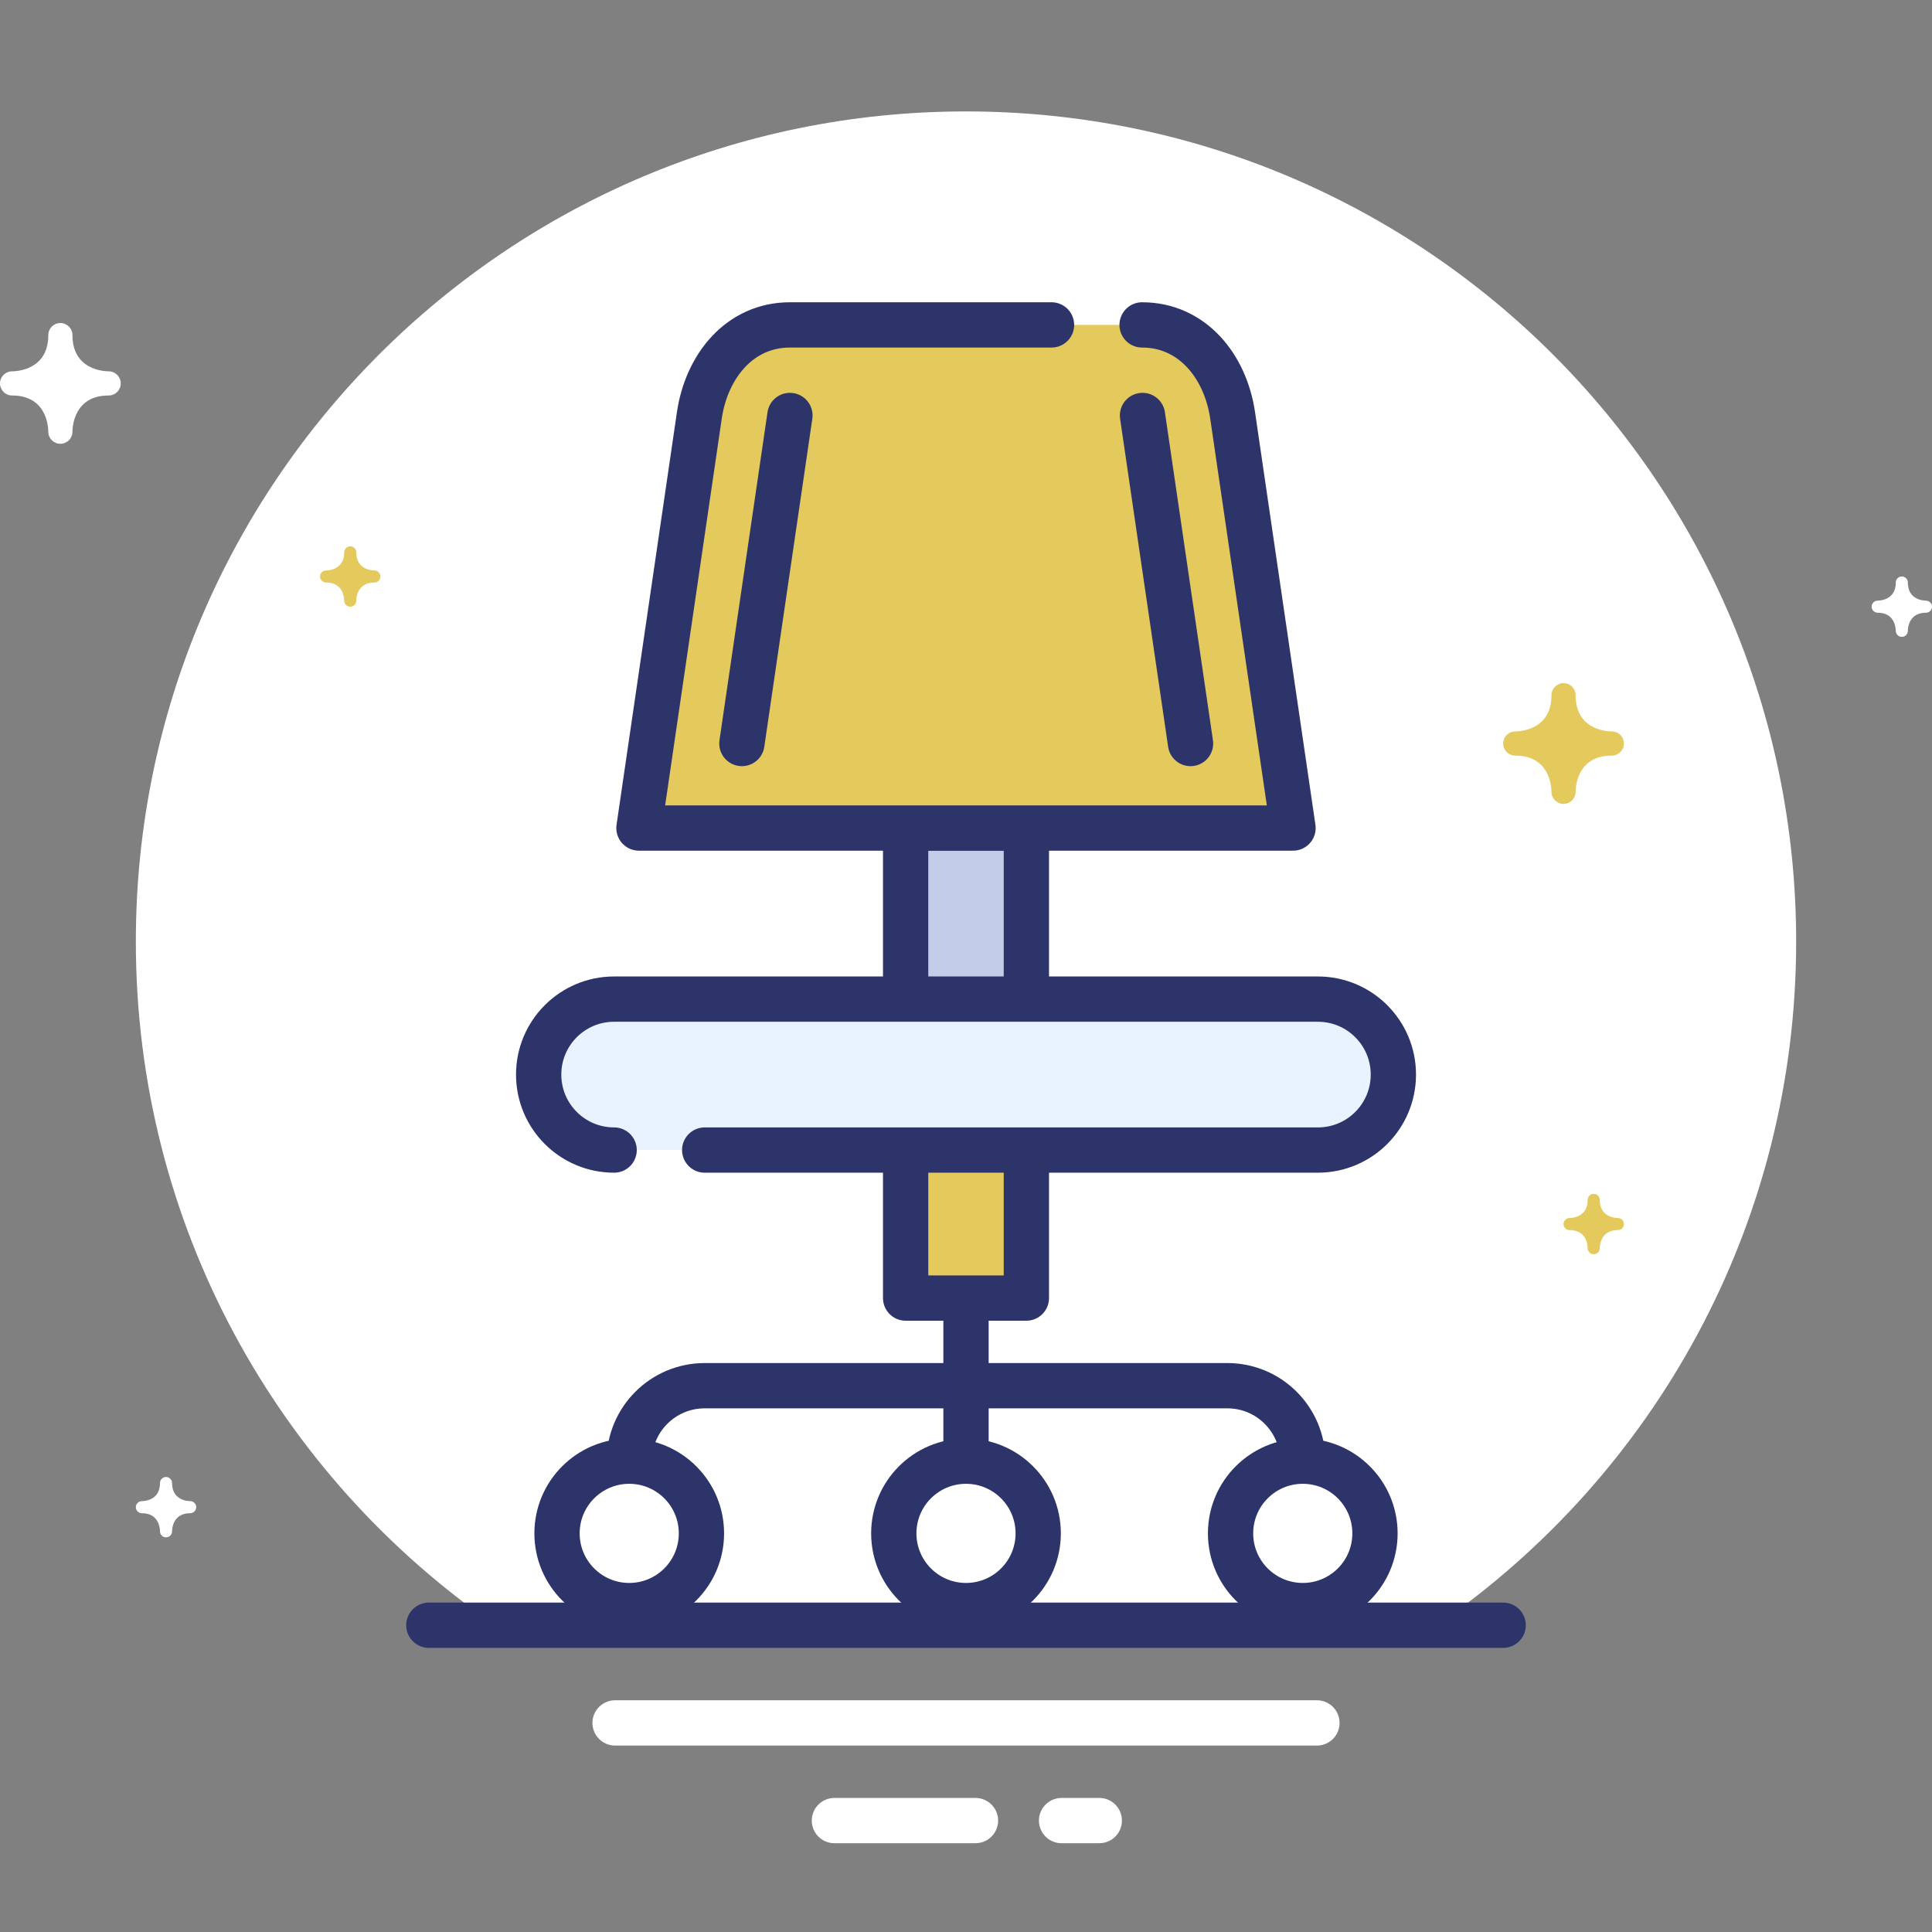 <?xml version="1.0" encoding="utf-8"?>
<!-- Generator: Adobe Illustrator 17.0.0, SVG Export Plug-In . SVG Version: 6.00 Build 0)  -->
<!DOCTYPE svg PUBLIC "-//W3C//DTD SVG 1.1//EN" "http://www.w3.org/Graphics/SVG/1.1/DTD/svg11.dtd">
<svg version="1.1" xmlns="http://www.w3.org/2000/svg" xmlns:xlink="http://www.w3.org/1999/xlink" x="0px" y="0px" width="64px"
	 height="64px" viewBox="0 0 64 64" enable-background="new 0 0 64 64" xml:space="preserve">
<rect x="0" y="0" width="64" height="64" fill="#808080" stroke="none"/>
<g id="Layer_4">
</g>
<g id="Layer_3">
</g>
<g id="Layer_2">
</g>
<g id="Layer_1">
</g>
<g id="Layer_5">
	<g>
		<g>
			<path fill="#FFFFFF" d="M59.5,31.191c0-15.188-12.312-27.5-27.5-27.5S4.5,16.003,4.5,31.191c0,9.396,4.715,17.687,11.905,22.647
				h31.191C54.785,48.878,59.5,40.587,59.5,31.191z"/>
		</g>
		
			<line fill="none" stroke="#2D346A" stroke-width="1.5" stroke-linecap="round" stroke-miterlimit="10" x1="14.206" y1="53.838" x2="49.794" y2="53.838"/>
		
			<line fill="none" stroke="#FFFFFF" stroke-width="1.5" stroke-linecap="round" stroke-linejoin="round" stroke-miterlimit="10" x1="20.375" y1="57.074" x2="43.625" y2="57.074"/>
		
			<line fill="none" stroke="#FFFFFF" stroke-width="1.5" stroke-linecap="round" stroke-linejoin="round" stroke-miterlimit="10" x1="27.641" y1="60.309" x2="32.314" y2="60.309"/>
		
			<line fill="none" stroke="#FFFFFF" stroke-width="1.5" stroke-linecap="round" stroke-linejoin="round" stroke-miterlimit="10" x1="35.166" y1="60.309" x2="36.415" y2="60.309"/>
	</g>
	<g>
		<g>
			
				<path fill="none" stroke="#2D346A" stroke-width="1.5" stroke-linecap="round" stroke-linejoin="round" stroke-miterlimit="10" d="
				M20.844,48.403L20.844,48.403c0-1.381,1.119-2.5,2.5-2.5h17.313c1.381,0,2.5,1.119,2.5,2.5l0,0"/>
			
				<circle fill="#FFFFFF" stroke="#2D346A" stroke-width="1.5" stroke-linecap="round" stroke-linejoin="round" stroke-miterlimit="10" cx="20.844" cy="50.795" r="2.392"/>
			
				<circle fill="#FFFFFF" stroke="#2D346A" stroke-width="1.5" stroke-linecap="round" stroke-linejoin="round" stroke-miterlimit="10" cx="43.156" cy="50.795" r="2.392"/>
			
				<circle fill="#FFFFFF" stroke="#2D346A" stroke-width="1.5" stroke-linecap="round" stroke-linejoin="round" stroke-miterlimit="10" cx="32" cy="50.795" r="2.392"/>
			
				<line fill="none" stroke="#2D346A" stroke-width="1.5" stroke-linejoin="round" stroke-miterlimit="10" x1="32" y1="43" x2="32" y2="48.403"/>
		</g>
		
			<polyline fill="#E4C95C" stroke="#2D346A" stroke-width="1.5" stroke-linecap="round" stroke-linejoin="round" stroke-miterlimit="10" points="
			30,38.097 30,43 34,43 34,38.097 		"/>
		
			<polyline fill="#C3CCE9" stroke="#2D346A" stroke-width="1.5" stroke-linecap="round" stroke-linejoin="round" stroke-miterlimit="10" points="
			34,33.097 34,27.43 30,27.43 30,33.097 		"/>
		
			<path fill="#E4C95C" stroke="#2D346A" stroke-width="1.5" stroke-linecap="round" stroke-linejoin="round" stroke-miterlimit="10" d="
			M34.833,10.763h-8.667c-1.657,0-2.76,1.361-3,3c-2,13.667-2,13.667-2,13.667h21.667c0,0,0,0-2-13.667c-0.24-1.639-1.343-3-3-3"/>
		
			<line fill="#E4C95C" stroke="#2D346A" stroke-width="1.5" stroke-linecap="round" stroke-linejoin="round" stroke-miterlimit="10" x1="26.167" y1="13.763" x2="24.576" y2="24.63"/>
		
			<line fill="#E4C95C" stroke="#2D346A" stroke-width="1.5" stroke-linecap="round" stroke-linejoin="round" stroke-miterlimit="10" x1="37.847" y1="13.763" x2="39.438" y2="24.63"/>
		
			<path fill="#E8F3FF" stroke="#2D346A" stroke-width="1.5" stroke-linecap="round" stroke-linejoin="round" stroke-miterlimit="10" d="
			M20.344,38.097c-1.381,0-2.5-1.119-2.5-2.5l0,0c0-1.381,1.119-2.5,2.5-2.5h23.313c1.381,0,2.5,1.119,2.5,2.5l0,0
			c0,1.381-1.119,2.5-2.5,2.5H23.344"/>
	</g>
	<path fill="#FFFFFF" d="M2.4,14.303c0.002-0.201,0.071-1.202,1.2-1.202c0.002,0,0.002,0,0.003,0c0.002,0,0.003,0,0.005,0h0
		c0.001,0,0.001,0,0.001,0H3.61c0,0,0.001,0,0.002,0C3.827,13.095,4,12.919,4,12.701c0-0.22-0.178-0.399-0.398-0.4
		C3.401,12.299,2.4,12.23,2.4,11.101c0-0.221-0.179-0.4-0.4-0.4s-0.4,0.179-0.4,0.4c0,1.129-1.001,1.198-1.202,1.2
		C0.178,12.303,0,12.481,0,12.701c0,0.221,0.179,0.4,0.4,0.4c1.129,0,1.198,1.002,1.2,1.2c0,0.002,0,0.002,0,0.002
		c0,0.003,0.001,0.006,0,0.006v0.001v0.001c0,0,0,0.001,0,0.002c0.006,0.215,0.183,0.388,0.4,0.388
		C2.22,14.701,2.399,14.523,2.4,14.303z"/>
	<path fill="#FFFFFF" d="M62.8,20.898c-0.001-0.101-0.036-0.601-0.6-0.601h-0.001h-0.002h0h-0.001h-0.001h0
		C62.087,20.293,62,20.205,62,20.097c0-0.11,0.089-0.199,0.199-0.2c0.101-0.001,0.601-0.036,0.601-0.6c0-0.111,0.089-0.2,0.2-0.2
		c0.111,0,0.2,0.089,0.2,0.2c0,0.564,0.5,0.599,0.601,0.6c0.11,0.001,0.199,0.09,0.199,0.2c0,0.111-0.089,0.2-0.2,0.2
		c-0.565,0-0.599,0.501-0.6,0.6v0.001c0,0.001-0.001,0.003-0.001,0.003c0.001,0,0.001,0,0.001,0v0.001v0.001
		c-0.003,0.108-0.091,0.194-0.2,0.194C62.89,21.097,62.801,21.007,62.8,20.898z"/>
	<path fill="#E4C95C" d="M52.594,41.349c-0.001-0.101-0.036-0.601-0.6-0.601h-0.001H51.99h0H51.99h-0.001h0
		c-0.108-0.003-0.195-0.091-0.195-0.2c0-0.11,0.089-0.199,0.199-0.2c0.101-0.001,0.601-0.036,0.601-0.6c0-0.111,0.089-0.2,0.2-0.2
		c0.111,0,0.2,0.089,0.2,0.2c0,0.564,0.5,0.599,0.601,0.6c0.11,0.001,0.199,0.09,0.199,0.2c0,0.111-0.089,0.2-0.2,0.2
		c-0.565,0-0.599,0.501-0.6,0.6v0.001c0,0.001-0.001,0.003-0.001,0.003c0.001,0,0.001,0,0.001,0v0.001v0.001
		c-0.003,0.108-0.091,0.194-0.2,0.194C52.684,41.548,52.595,41.459,52.594,41.349z"/>
	<path fill="#FFFFFF" d="M5.3,50.728c-0.001-0.101-0.036-0.601-0.6-0.601H4.699H4.696h0H4.696H4.695h0
		c-0.108-0.003-0.195-0.091-0.195-0.2c0-0.11,0.089-0.199,0.199-0.2C4.8,49.726,5.3,49.692,5.3,49.127c0-0.111,0.089-0.2,0.2-0.2
		c0.111,0,0.2,0.089,0.2,0.2c0,0.564,0.5,0.599,0.601,0.6c0.11,0.001,0.199,0.09,0.199,0.2c0,0.111-0.089,0.2-0.2,0.2
		c-0.565,0-0.599,0.501-0.6,0.6v0.001c0,0.001-0.001,0.003-0.001,0.003c0.001,0,0.001,0,0.001,0v0.001v0.001
		c-0.003,0.108-0.091,0.194-0.2,0.194C5.39,50.927,5.301,50.838,5.3,50.728z"/>
	<path fill="#E4C95C" d="M11.402,19.898c-0.001-0.101-0.036-0.601-0.6-0.601h-0.001h-0.002h0h-0.001h-0.001h0
		c-0.108-0.003-0.195-0.091-0.195-0.2c0-0.11,0.089-0.199,0.199-0.2c0.101-0.001,0.601-0.036,0.601-0.6c0-0.111,0.089-0.2,0.2-0.2
		c0.111,0,0.2,0.089,0.2,0.2c0,0.564,0.5,0.599,0.601,0.6c0.11,0.001,0.199,0.09,0.199,0.2c0,0.111-0.089,0.2-0.2,0.2
		c-0.565,0-0.599,0.501-0.6,0.6v0.001c0,0.001-0.001,0.003-0.001,0.003c0.001,0,0.001,0,0.001,0v0.001v0.001
		c-0.003,0.108-0.091,0.194-0.2,0.194C11.492,20.097,11.402,20.007,11.402,19.898z"/>
	<path fill="#E4C95C" d="M52.194,26.232c0.002-0.201,0.071-1.202,1.2-1.202c0.002,0,0.002,0,0.003,0c0.002,0,0.003,0,0.005,0h0
		c0.001,0,0.001,0,0.001,0h0.001c0,0,0.001,0,0.002,0c0.215-0.006,0.388-0.183,0.388-0.4c0-0.22-0.178-0.399-0.398-0.4
		c-0.201-0.002-1.202-0.071-1.202-1.2c0-0.221-0.179-0.4-0.4-0.4c-0.221,0-0.4,0.179-0.4,0.4c0,1.129-1.001,1.198-1.202,1.2
		c-0.22,0.001-0.398,0.18-0.398,0.4c0,0.221,0.179,0.4,0.4,0.4c1.129,0,1.198,1.002,1.2,1.2c0,0.002,0,0.002,0,0.002
		c0,0.003,0.001,0.006,0,0.006v0.001v0.001c0,0,0,0.001,0,0.002c0.006,0.215,0.183,0.388,0.4,0.388
		C52.014,26.63,52.193,26.452,52.194,26.232z"/>
</g>
</svg>
